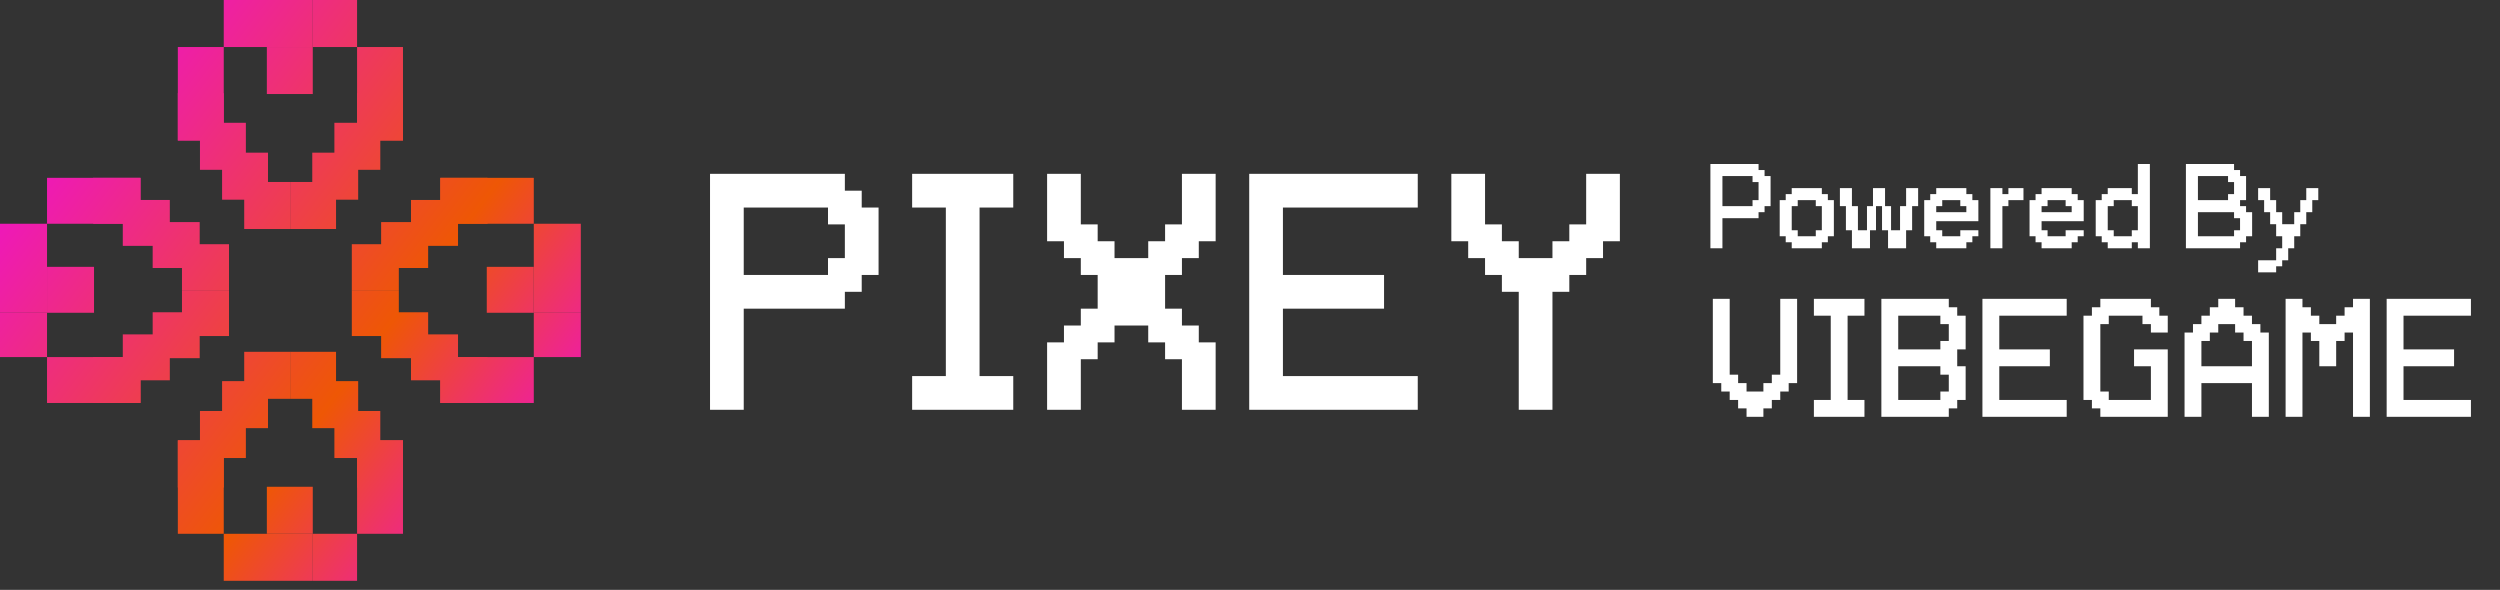 <svg width="178" height="42" viewBox="0 0 178 42" fill="none" xmlns="http://www.w3.org/2000/svg">
<rect x="0" y="0" width="178" height="42" fill="#333333" stroke="none"/>
<path d="M17.388 12.957H20.657V16.305H17.388V12.957Z" fill="url(#paint0_linear_414_498)"/>
<path d="M23.926 12.957H20.657V16.305H23.926V12.957Z" fill="url(#paint1_linear_414_498)"/>
<path d="M15.813 10.87H19.082V14.218H15.813V10.87Z" fill="url(#paint2_linear_414_498)"/>
<path d="M25.502 10.87H22.233V14.218H25.502V10.87Z" fill="url(#paint3_linear_414_498)"/>
<path d="M14.238 8.743H17.506V12.091H14.238V8.743Z" fill="url(#paint4_linear_414_498)"/>
<path d="M27.077 8.743H23.808V12.091H27.077V8.743Z" fill="url(#paint5_linear_414_498)"/>
<path d="M12.662 6.656H15.931V10.004H12.662V6.656Z" fill="url(#paint6_linear_414_498)"/>
<path d="M28.692 6.656H25.423V10.004H28.692V6.656Z" fill="url(#paint7_linear_414_498)"/>
<path d="M12.662 6.656H15.931V10.004H12.662V6.656Z" fill="url(#paint8_linear_414_498)"/>
<path d="M28.692 6.656H25.423V10.004H28.692V6.656Z" fill="url(#paint9_linear_414_498)"/>
<path d="M12.662 3.348H15.931V6.695H12.662V3.348Z" fill="url(#paint10_linear_414_498)"/>
<path d="M15.931 0H19.082V3.348H15.931V0Z" fill="url(#paint11_linear_414_498)"/>
<path d="M19.082 0H22.272V3.348H19.082V0Z" fill="url(#paint12_linear_414_498)"/>
<path d="M22.272 0H25.423V3.348H22.272V0Z" fill="url(#paint13_linear_414_498)"/>
<path d="M19 3.348H22.269V6.695H19V3.348Z" fill="url(#paint14_linear_414_498)"/>
<path d="M28.692 3.348H25.423V6.695H28.692V3.348Z" fill="url(#paint15_linear_414_498)"/>
<path d="M28.396 17.388V20.657H25.049V17.388H28.396Z" fill="url(#paint16_linear_414_498)"/>
<path d="M28.396 23.926V20.657H25.049V23.926H28.396Z" fill="url(#paint17_linear_414_498)"/>
<path d="M30.484 15.813V19.082H27.136V15.813H30.484Z" fill="url(#paint18_linear_414_498)"/>
<path d="M30.484 25.502V22.233H27.136V25.502H30.484Z" fill="url(#paint19_linear_414_498)"/>
<path d="M32.611 14.238V17.506H29.263V14.238L32.611 14.238Z" fill="url(#paint20_linear_414_498)"/>
<path d="M32.611 27.077V23.808H29.263L29.263 27.077H32.611Z" fill="url(#paint21_linear_414_498)"/>
<path d="M34.698 12.662V15.931H31.35V12.662H34.698Z" fill="url(#paint22_linear_414_498)"/>
<path d="M34.698 28.692V25.423H31.35V28.692H34.698Z" fill="url(#paint23_linear_414_498)"/>
<path d="M34.698 12.662V15.931H31.35V12.662H34.698Z" fill="url(#paint24_linear_414_498)"/>
<path d="M34.698 28.692V25.423H31.35V28.692H34.698Z" fill="url(#paint25_linear_414_498)"/>
<path d="M38.006 12.662V15.931H34.658V12.662H38.006Z" fill="url(#paint26_linear_414_498)"/>
<path d="M41.354 15.931V19.082H38.006V15.931H41.354Z" fill="url(#paint27_linear_414_498)"/>
<path d="M41.354 19.082V22.272H38.006V19.082H41.354Z" fill="url(#paint28_linear_414_498)"/>
<path d="M41.354 22.272V25.423H38.006V22.272H41.354Z" fill="url(#paint29_linear_414_498)"/>
<path d="M38.006 19V22.269H34.658V19H38.006Z" fill="url(#paint30_linear_414_498)"/>
<path d="M38.006 28.692V25.423H34.658V28.692H38.006Z" fill="url(#paint31_linear_414_498)"/>
<path d="M17.388 28.396H20.657V25.049H17.388V28.396Z" fill="url(#paint32_linear_414_498)"/>
<path d="M23.926 28.396H20.657V25.049H23.926V28.396Z" fill="url(#paint33_linear_414_498)"/>
<path d="M15.813 30.484H19.082V27.136H15.813V30.484Z" fill="url(#paint34_linear_414_498)"/>
<path d="M25.502 30.484H22.233V27.136H25.502V30.484Z" fill="url(#paint35_linear_414_498)"/>
<path d="M14.238 32.611H17.506V29.263H14.238V32.611Z" fill="url(#paint36_linear_414_498)"/>
<path d="M27.077 32.611H23.808V29.263H27.077V32.611Z" fill="url(#paint37_linear_414_498)"/>
<path d="M12.662 34.698H15.931V31.35H12.662V34.698Z" fill="url(#paint38_linear_414_498)"/>
<path d="M28.692 34.698H25.423V31.35H28.692V34.698Z" fill="url(#paint39_linear_414_498)"/>
<path d="M12.662 34.698H15.931V31.35H12.662V34.698Z" fill="url(#paint40_linear_414_498)"/>
<path d="M28.692 34.698H25.423V31.35H28.692V34.698Z" fill="url(#paint41_linear_414_498)"/>
<path d="M12.662 38.006H15.931V34.658H12.662V38.006Z" fill="url(#paint42_linear_414_498)"/>
<path d="M15.931 41.354H19.082V38.006H15.931V41.354Z" fill="url(#paint43_linear_414_498)"/>
<path d="M19.082 41.354H22.272V38.006H19.082V41.354Z" fill="url(#paint44_linear_414_498)"/>
<path d="M22.272 41.354H25.423V38.006H22.272V41.354Z" fill="url(#paint45_linear_414_498)"/>
<path d="M19 38.006H22.269V34.658H19V38.006Z" fill="url(#paint46_linear_414_498)"/>
<path d="M28.692 38.006H25.423V34.658H28.692V38.006Z" fill="url(#paint47_linear_414_498)"/>
<path d="M12.957 17.388V20.657H16.305V17.388H12.957Z" fill="url(#paint48_linear_414_498)"/>
<path d="M12.957 23.926V20.657H16.305V23.926H12.957Z" fill="url(#paint49_linear_414_498)"/>
<path d="M10.87 15.813V19.082H14.218L14.218 15.813H10.87Z" fill="url(#paint50_linear_414_498)"/>
<path d="M10.87 25.502V22.233H14.218V25.502H10.87Z" fill="url(#paint51_linear_414_498)"/>
<path d="M8.743 14.238V17.506H12.091L12.091 14.238H8.743Z" fill="url(#paint52_linear_414_498)"/>
<path d="M8.743 27.077L8.743 23.808H12.091V27.077H8.743Z" fill="url(#paint53_linear_414_498)"/>
<path d="M6.656 12.662V15.931H10.004V12.662H6.656Z" fill="url(#paint54_linear_414_498)"/>
<path d="M6.656 28.692V25.423H10.004L10.004 28.692H6.656Z" fill="url(#paint55_linear_414_498)"/>
<path d="M6.656 12.662V15.931H10.004V12.662H6.656Z" fill="url(#paint56_linear_414_498)"/>
<path d="M6.656 28.692V25.423H10.004L10.004 28.692H6.656Z" fill="url(#paint57_linear_414_498)"/>
<path d="M3.348 12.662L3.348 15.931H6.695V12.662H3.348Z" fill="url(#paint58_linear_414_498)"/>
<path d="M1.39446e-07 15.931L1.72157e-09 19.082H3.348V15.931H1.39446e-07Z" fill="url(#paint59_linear_414_498)"/>
<path d="M1.72157e-09 19.082L0 22.272H3.348V19.082H1.72157e-09Z" fill="url(#paint60_linear_414_498)"/>
<path d="M0 22.272L1.72157e-09 25.423H3.348V22.272H0Z" fill="url(#paint61_linear_414_498)"/>
<path d="M3.348 19V22.269H6.695V19H3.348Z" fill="url(#paint62_linear_414_498)"/>
<path d="M3.348 28.692V25.423H6.695L6.695 28.692H3.348Z" fill="url(#paint63_linear_414_498)"/>
<path d="M50.554 29.177V12.377H60.154V13.577H61.354V14.777H62.554V19.577H61.354V20.777H60.154V21.977H52.954V29.177H50.554ZM52.954 19.577H58.954V18.377H60.154V15.977H58.954V14.777H52.954V19.577ZM64.944 29.177V26.777H67.344V14.777H64.944V12.377H72.144V14.777H69.744V26.777H72.144V29.177H64.944ZM84.154 29.177V25.577H82.954V24.377H81.754V23.177H79.354V24.377H78.154V25.577H76.954V29.177H74.554V24.377H75.754V23.177H76.954V21.977H78.154V19.577H76.954V18.377H75.754V17.177H74.554V12.377H76.954V15.977H78.154V17.177H79.354V18.377H81.754V17.177H82.954V15.977H84.154V12.377H86.554V17.177H85.354V18.377H84.154V19.577H82.954V21.977H84.154V23.177H85.354V24.377H86.554V29.177H84.154ZM100.944 29.177H88.944V12.377H100.944V14.777H91.344V19.577H98.544V21.977H91.344V26.777H100.944V29.177ZM108.135 29.177V20.777H106.935V19.577H105.735V18.377H104.535V17.177H103.335V12.377H105.735V15.977H106.935V17.177H108.135V18.377H110.535V17.177H111.735V15.977H112.935V12.377H115.335V17.177H114.135V18.377H112.935V19.577H111.735V20.777H110.535V29.177H108.135Z" fill="white"/>
<path d="M122.637 17.677H121.781V11.677H125.209V12.107H125.637V12.535H126.065V14.677H125.637V15.107H125.209V15.535H122.637V17.677ZM122.637 14.677H124.781V14.249H125.209V12.963H124.781V12.535H122.637V14.677ZM129.715 17.677H127.571V17.249H127.143V16.821H126.715V14.249H127.143V13.821H127.571V13.394H129.715V13.821H130.143V14.249H130.571V16.821H130.143V17.249H129.715V17.677ZM127.998 16.821H129.284V16.394H129.715V14.677H129.284V14.249H127.998V14.677H127.571V16.394H127.998V16.821ZM133.143 17.677H131.857V16.394H131.429V14.677H131.001V13.394H131.857V14.677H132.284V16.394H132.929V14.677H133.357V13.394H134.215V14.677H134.643V16.394H135.284V14.677H135.715V13.394H136.571V14.677H136.143V16.394H135.715V17.677H134.429V16.394H134.001V14.677H133.571V16.394H133.143V17.677ZM140.004 17.677H137.86V17.249H137.432V16.821H137.004V14.249H137.432V13.821H137.86V13.394H140.004V13.821H140.432V14.249H140.86V15.749H137.86V16.394H138.287V16.821H139.573V16.394H140.86V16.821H140.432V17.249H140.004V17.677ZM137.86 15.107H140.004V14.677H139.573V14.249H138.287V14.677H137.86V15.107ZM142.571 17.677H141.715V13.394H142.571V13.821H142.998V13.394H144.071V14.249H142.998V14.677H142.571V17.677ZM147.504 17.677H145.36V17.249H144.932V16.821H144.504V14.249H144.932V13.821H145.36V13.394H147.504V13.821H147.932V14.249H148.36V15.749H145.36V16.394H145.787V16.821H147.073V16.394H148.36V16.821H147.932V17.249H147.504V17.677ZM145.36 15.107H147.504V14.677H147.073V14.249H145.787V14.677H145.36V15.107ZM151.784 17.677H150.071V17.249H149.643V16.821H149.215V14.249H149.643V13.821H150.071V13.394H151.784V13.821H152.215V11.677H153.071V17.677H152.215V17.249H151.784V17.677ZM150.498 16.821H151.784V16.394H152.215V14.677H151.784V14.249H150.498V14.677H150.071V16.394H150.498V16.821ZM159.492 17.677H155.637V11.677H159.065V12.107H159.492V12.535H159.92V14.249H159.492V14.677H159.92V15.107H160.351V16.821H159.92V17.249H159.492V17.677ZM156.492 14.249H158.637V13.821H159.065V12.963H158.637V12.535H156.492V14.249ZM156.492 16.821H159.065V16.394H159.492V15.535H159.065V15.107H156.492V16.821ZM162.062 19.391H160.779V18.532H162.062V17.677H162.492V16.821H162.062V15.963H161.634V15.107H161.206V14.249H160.779V13.394H161.634V14.249H162.062V15.107H162.492V15.963H163.348V15.107H163.779V14.249H164.206V13.394H165.062V14.249H164.634V15.107H164.206V15.963H163.779V16.821H163.348V17.677H162.92V18.532H162.492V18.96H162.062V19.391Z" fill="white"/>
<path d="M126.754 26.677V21.277H127.954V27.277H127.354V27.877H126.754V28.477H126.154V29.077H125.554V29.677H124.354V29.077H123.754V28.477H123.154V27.877H122.554V27.277H121.954V21.277H123.154V26.677H123.754V27.277H124.354V27.877H125.554V27.277H126.154V26.677H126.754ZM129.149 29.677V28.477H130.349V22.477H129.149V21.277H132.749V22.477H131.549V28.477H132.749V29.677H129.149ZM138.754 29.677H133.954V21.277H138.754V21.877H139.354V22.477H139.954V24.877H139.354V26.077H139.954V28.477H139.354V29.077H138.754V29.677ZM135.154 28.477H138.154V27.877H138.754V26.677H138.154V26.077H135.154V28.477ZM135.154 24.877H138.154V24.277H138.754V23.077H138.154V22.477H135.154V24.877ZM147.149 29.677H141.149V21.277H147.149V22.477H142.349V24.877H145.949V26.077H142.349V28.477H147.149V29.677ZM151.944 26.077V24.877H154.344V29.677H149.544V29.077H148.944V28.477H148.344V22.477H148.944V21.877H149.544V21.277H153.144V21.877H153.744V22.477H154.344V23.677H153.144V23.077H152.544V22.477H150.144V23.077H149.544V27.877H150.144V28.477H153.144V26.077H151.944ZM160.34 29.677V27.277H156.74V29.677H155.54V23.677H156.14V23.077H156.74V22.477H157.34V21.877H157.94V21.277H159.14V21.877H159.74V22.477H160.34V23.077H160.94V23.677H161.54V29.677H160.34ZM156.74 26.077H160.34V24.277H159.74V23.677H159.14V23.077H157.94V23.677H157.34V24.277H156.74V26.077ZM167.535 29.677V23.677H166.935V24.277H166.335V26.077H165.135V24.277H164.535V23.677H163.935V29.677H162.735V21.277H163.935V21.877H164.535V22.477H165.135V23.077H166.335V22.477H166.935V21.877H167.535V21.277H168.735V29.677H167.535ZM175.93 29.677H169.93V21.277H175.93V22.477H171.13V24.877H174.73V26.077H171.13V28.477H175.93V29.677Z" fill="white"/>
<defs>
<linearGradient id="paint0_linear_414_498" x1="-6.5" y1="7.5" x2="37.5" y2="41" gradientUnits="userSpaceOnUse">
<stop stop-color="#EE00FF"/>
<stop offset="0.664" stop-color="#EE5705"/>
<stop offset="1" stop-color="#EE05E7"/>
</linearGradient>
<linearGradient id="paint1_linear_414_498" x1="-6.5" y1="7.5" x2="37.5" y2="41" gradientUnits="userSpaceOnUse">
<stop stop-color="#EE00FF"/>
<stop offset="0.664" stop-color="#EE5705"/>
<stop offset="1" stop-color="#EE05E7"/>
</linearGradient>
<linearGradient id="paint2_linear_414_498" x1="-6.5" y1="7.5" x2="37.5" y2="41" gradientUnits="userSpaceOnUse">
<stop stop-color="#EE00FF"/>
<stop offset="0.664" stop-color="#EE5705"/>
<stop offset="1" stop-color="#EE05E7"/>
</linearGradient>
<linearGradient id="paint3_linear_414_498" x1="-6.5" y1="7.5" x2="37.5" y2="41" gradientUnits="userSpaceOnUse">
<stop stop-color="#EE00FF"/>
<stop offset="0.664" stop-color="#EE5705"/>
<stop offset="1" stop-color="#EE05E7"/>
</linearGradient>
<linearGradient id="paint4_linear_414_498" x1="-6.5" y1="7.5" x2="37.5" y2="41" gradientUnits="userSpaceOnUse">
<stop stop-color="#EE00FF"/>
<stop offset="0.664" stop-color="#EE5705"/>
<stop offset="1" stop-color="#EE05E7"/>
</linearGradient>
<linearGradient id="paint5_linear_414_498" x1="-6.5" y1="7.5" x2="37.5" y2="41" gradientUnits="userSpaceOnUse">
<stop stop-color="#EE00FF"/>
<stop offset="0.664" stop-color="#EE5705"/>
<stop offset="1" stop-color="#EE05E7"/>
</linearGradient>
<linearGradient id="paint6_linear_414_498" x1="-6.5" y1="7.5" x2="37.5" y2="41" gradientUnits="userSpaceOnUse">
<stop stop-color="#EE00FF"/>
<stop offset="0.664" stop-color="#EE5705"/>
<stop offset="1" stop-color="#EE05E7"/>
</linearGradient>
<linearGradient id="paint7_linear_414_498" x1="-6.5" y1="7.5" x2="37.5" y2="41" gradientUnits="userSpaceOnUse">
<stop stop-color="#EE00FF"/>
<stop offset="0.664" stop-color="#EE5705"/>
<stop offset="1" stop-color="#EE05E7"/>
</linearGradient>
<linearGradient id="paint8_linear_414_498" x1="-6.5" y1="7.5" x2="37.5" y2="41" gradientUnits="userSpaceOnUse">
<stop stop-color="#EE00FF"/>
<stop offset="0.664" stop-color="#EE5705"/>
<stop offset="1" stop-color="#EE05E7"/>
</linearGradient>
<linearGradient id="paint9_linear_414_498" x1="-6.5" y1="7.5" x2="37.5" y2="41" gradientUnits="userSpaceOnUse">
<stop stop-color="#EE00FF"/>
<stop offset="0.664" stop-color="#EE5705"/>
<stop offset="1" stop-color="#EE05E7"/>
</linearGradient>
<linearGradient id="paint10_linear_414_498" x1="-6.5" y1="7.5" x2="37.5" y2="41" gradientUnits="userSpaceOnUse">
<stop stop-color="#EE00FF"/>
<stop offset="0.664" stop-color="#EE5705"/>
<stop offset="1" stop-color="#EE05E7"/>
</linearGradient>
<linearGradient id="paint11_linear_414_498" x1="-6.5" y1="7.5" x2="37.5" y2="41" gradientUnits="userSpaceOnUse">
<stop stop-color="#EE00FF"/>
<stop offset="0.664" stop-color="#EE5705"/>
<stop offset="1" stop-color="#EE05E7"/>
</linearGradient>
<linearGradient id="paint12_linear_414_498" x1="-6.5" y1="7.5" x2="37.5" y2="41" gradientUnits="userSpaceOnUse">
<stop stop-color="#EE00FF"/>
<stop offset="0.664" stop-color="#EE5705"/>
<stop offset="1" stop-color="#EE05E7"/>
</linearGradient>
<linearGradient id="paint13_linear_414_498" x1="-6.5" y1="7.5" x2="37.5" y2="41" gradientUnits="userSpaceOnUse">
<stop stop-color="#EE00FF"/>
<stop offset="0.664" stop-color="#EE5705"/>
<stop offset="1" stop-color="#EE05E7"/>
</linearGradient>
<linearGradient id="paint14_linear_414_498" x1="-6.5" y1="7.5" x2="37.5" y2="41" gradientUnits="userSpaceOnUse">
<stop stop-color="#EE00FF"/>
<stop offset="0.664" stop-color="#EE5705"/>
<stop offset="1" stop-color="#EE05E7"/>
</linearGradient>
<linearGradient id="paint15_linear_414_498" x1="-6.5" y1="7.5" x2="37.5" y2="41" gradientUnits="userSpaceOnUse">
<stop stop-color="#EE00FF"/>
<stop offset="0.664" stop-color="#EE5705"/>
<stop offset="1" stop-color="#EE05E7"/>
</linearGradient>
<linearGradient id="paint16_linear_414_498" x1="-6.5" y1="7.5" x2="37.5" y2="41" gradientUnits="userSpaceOnUse">
<stop stop-color="#EE00FF"/>
<stop offset="0.664" stop-color="#EE5705"/>
<stop offset="1" stop-color="#EE05E7"/>
</linearGradient>
<linearGradient id="paint17_linear_414_498" x1="-6.5" y1="7.5" x2="37.5" y2="41" gradientUnits="userSpaceOnUse">
<stop stop-color="#EE00FF"/>
<stop offset="0.664" stop-color="#EE5705"/>
<stop offset="1" stop-color="#EE05E7"/>
</linearGradient>
<linearGradient id="paint18_linear_414_498" x1="-6.5" y1="7.5" x2="37.5" y2="41" gradientUnits="userSpaceOnUse">
<stop stop-color="#EE00FF"/>
<stop offset="0.664" stop-color="#EE5705"/>
<stop offset="1" stop-color="#EE05E7"/>
</linearGradient>
<linearGradient id="paint19_linear_414_498" x1="-6.5" y1="7.5" x2="37.5" y2="41" gradientUnits="userSpaceOnUse">
<stop stop-color="#EE00FF"/>
<stop offset="0.664" stop-color="#EE5705"/>
<stop offset="1" stop-color="#EE05E7"/>
</linearGradient>
<linearGradient id="paint20_linear_414_498" x1="-6.5" y1="7.5" x2="37.5" y2="41" gradientUnits="userSpaceOnUse">
<stop stop-color="#EE00FF"/>
<stop offset="0.664" stop-color="#EE5705"/>
<stop offset="1" stop-color="#EE05E7"/>
</linearGradient>
<linearGradient id="paint21_linear_414_498" x1="-6.5" y1="7.5" x2="37.5" y2="41" gradientUnits="userSpaceOnUse">
<stop stop-color="#EE00FF"/>
<stop offset="0.664" stop-color="#EE5705"/>
<stop offset="1" stop-color="#EE05E7"/>
</linearGradient>
<linearGradient id="paint22_linear_414_498" x1="-6.5" y1="7.5" x2="37.5" y2="41" gradientUnits="userSpaceOnUse">
<stop stop-color="#EE00FF"/>
<stop offset="0.664" stop-color="#EE5705"/>
<stop offset="1" stop-color="#EE05E7"/>
</linearGradient>
<linearGradient id="paint23_linear_414_498" x1="-6.5" y1="7.5" x2="37.5" y2="41" gradientUnits="userSpaceOnUse">
<stop stop-color="#EE00FF"/>
<stop offset="0.664" stop-color="#EE5705"/>
<stop offset="1" stop-color="#EE05E7"/>
</linearGradient>
<linearGradient id="paint24_linear_414_498" x1="-6.5" y1="7.5" x2="37.5" y2="41" gradientUnits="userSpaceOnUse">
<stop stop-color="#EE00FF"/>
<stop offset="0.664" stop-color="#EE5705"/>
<stop offset="1" stop-color="#EE05E7"/>
</linearGradient>
<linearGradient id="paint25_linear_414_498" x1="-6.5" y1="7.5" x2="37.5" y2="41" gradientUnits="userSpaceOnUse">
<stop stop-color="#EE00FF"/>
<stop offset="0.664" stop-color="#EE5705"/>
<stop offset="1" stop-color="#EE05E7"/>
</linearGradient>
<linearGradient id="paint26_linear_414_498" x1="-6.5" y1="7.5" x2="37.5" y2="41" gradientUnits="userSpaceOnUse">
<stop stop-color="#EE00FF"/>
<stop offset="0.664" stop-color="#EE5705"/>
<stop offset="1" stop-color="#EE05E7"/>
</linearGradient>
<linearGradient id="paint27_linear_414_498" x1="-6.5" y1="7.5" x2="37.5" y2="41" gradientUnits="userSpaceOnUse">
<stop stop-color="#EE00FF"/>
<stop offset="0.664" stop-color="#EE5705"/>
<stop offset="1" stop-color="#EE05E7"/>
</linearGradient>
<linearGradient id="paint28_linear_414_498" x1="-6.5" y1="7.5" x2="37.5" y2="41" gradientUnits="userSpaceOnUse">
<stop stop-color="#EE00FF"/>
<stop offset="0.664" stop-color="#EE5705"/>
<stop offset="1" stop-color="#EE05E7"/>
</linearGradient>
<linearGradient id="paint29_linear_414_498" x1="-6.5" y1="7.5" x2="37.5" y2="41" gradientUnits="userSpaceOnUse">
<stop stop-color="#EE00FF"/>
<stop offset="0.664" stop-color="#EE5705"/>
<stop offset="1" stop-color="#EE05E7"/>
</linearGradient>
<linearGradient id="paint30_linear_414_498" x1="-6.5" y1="7.5" x2="37.5" y2="41" gradientUnits="userSpaceOnUse">
<stop stop-color="#EE00FF"/>
<stop offset="0.664" stop-color="#EE5705"/>
<stop offset="1" stop-color="#EE05E7"/>
</linearGradient>
<linearGradient id="paint31_linear_414_498" x1="-6.5" y1="7.5" x2="37.5" y2="41" gradientUnits="userSpaceOnUse">
<stop stop-color="#EE00FF"/>
<stop offset="0.664" stop-color="#EE5705"/>
<stop offset="1" stop-color="#EE05E7"/>
</linearGradient>
<linearGradient id="paint32_linear_414_498" x1="-6.5" y1="7.5" x2="37.5" y2="41" gradientUnits="userSpaceOnUse">
<stop stop-color="#EE00FF"/>
<stop offset="0.664" stop-color="#EE5705"/>
<stop offset="1" stop-color="#EE05E7"/>
</linearGradient>
<linearGradient id="paint33_linear_414_498" x1="-6.5" y1="7.5" x2="37.5" y2="41" gradientUnits="userSpaceOnUse">
<stop stop-color="#EE00FF"/>
<stop offset="0.664" stop-color="#EE5705"/>
<stop offset="1" stop-color="#EE05E7"/>
</linearGradient>
<linearGradient id="paint34_linear_414_498" x1="-6.5" y1="7.5" x2="37.5" y2="41" gradientUnits="userSpaceOnUse">
<stop stop-color="#EE00FF"/>
<stop offset="0.664" stop-color="#EE5705"/>
<stop offset="1" stop-color="#EE05E7"/>
</linearGradient>
<linearGradient id="paint35_linear_414_498" x1="-6.5" y1="7.5" x2="37.5" y2="41" gradientUnits="userSpaceOnUse">
<stop stop-color="#EE00FF"/>
<stop offset="0.664" stop-color="#EE5705"/>
<stop offset="1" stop-color="#EE05E7"/>
</linearGradient>
<linearGradient id="paint36_linear_414_498" x1="-6.5" y1="7.5" x2="37.5" y2="41" gradientUnits="userSpaceOnUse">
<stop stop-color="#EE00FF"/>
<stop offset="0.664" stop-color="#EE5705"/>
<stop offset="1" stop-color="#EE05E7"/>
</linearGradient>
<linearGradient id="paint37_linear_414_498" x1="-6.5" y1="7.5" x2="37.5" y2="41" gradientUnits="userSpaceOnUse">
<stop stop-color="#EE00FF"/>
<stop offset="0.664" stop-color="#EE5705"/>
<stop offset="1" stop-color="#EE05E7"/>
</linearGradient>
<linearGradient id="paint38_linear_414_498" x1="-6.5" y1="7.5" x2="37.5" y2="41" gradientUnits="userSpaceOnUse">
<stop stop-color="#EE00FF"/>
<stop offset="0.664" stop-color="#EE5705"/>
<stop offset="1" stop-color="#EE05E7"/>
</linearGradient>
<linearGradient id="paint39_linear_414_498" x1="-6.5" y1="7.5" x2="37.5" y2="41" gradientUnits="userSpaceOnUse">
<stop stop-color="#EE00FF"/>
<stop offset="0.664" stop-color="#EE5705"/>
<stop offset="1" stop-color="#EE05E7"/>
</linearGradient>
<linearGradient id="paint40_linear_414_498" x1="-6.5" y1="7.5" x2="37.5" y2="41" gradientUnits="userSpaceOnUse">
<stop stop-color="#EE00FF"/>
<stop offset="0.664" stop-color="#EE5705"/>
<stop offset="1" stop-color="#EE05E7"/>
</linearGradient>
<linearGradient id="paint41_linear_414_498" x1="-6.5" y1="7.5" x2="37.5" y2="41" gradientUnits="userSpaceOnUse">
<stop stop-color="#EE00FF"/>
<stop offset="0.664" stop-color="#EE5705"/>
<stop offset="1" stop-color="#EE05E7"/>
</linearGradient>
<linearGradient id="paint42_linear_414_498" x1="-6.5" y1="7.5" x2="37.5" y2="41" gradientUnits="userSpaceOnUse">
<stop stop-color="#EE00FF"/>
<stop offset="0.664" stop-color="#EE5705"/>
<stop offset="1" stop-color="#EE05E7"/>
</linearGradient>
<linearGradient id="paint43_linear_414_498" x1="-6.5" y1="7.5" x2="37.5" y2="41" gradientUnits="userSpaceOnUse">
<stop stop-color="#EE00FF"/>
<stop offset="0.664" stop-color="#EE5705"/>
<stop offset="1" stop-color="#EE05E7"/>
</linearGradient>
<linearGradient id="paint44_linear_414_498" x1="-6.5" y1="7.5" x2="37.5" y2="41" gradientUnits="userSpaceOnUse">
<stop stop-color="#EE00FF"/>
<stop offset="0.664" stop-color="#EE5705"/>
<stop offset="1" stop-color="#EE05E7"/>
</linearGradient>
<linearGradient id="paint45_linear_414_498" x1="-6.5" y1="7.5" x2="37.5" y2="41" gradientUnits="userSpaceOnUse">
<stop stop-color="#EE00FF"/>
<stop offset="0.664" stop-color="#EE5705"/>
<stop offset="1" stop-color="#EE05E7"/>
</linearGradient>
<linearGradient id="paint46_linear_414_498" x1="-6.5" y1="7.5" x2="37.5" y2="41" gradientUnits="userSpaceOnUse">
<stop stop-color="#EE00FF"/>
<stop offset="0.664" stop-color="#EE5705"/>
<stop offset="1" stop-color="#EE05E7"/>
</linearGradient>
<linearGradient id="paint47_linear_414_498" x1="-6.5" y1="7.5" x2="37.5" y2="41" gradientUnits="userSpaceOnUse">
<stop stop-color="#EE00FF"/>
<stop offset="0.664" stop-color="#EE5705"/>
<stop offset="1" stop-color="#EE05E7"/>
</linearGradient>
<linearGradient id="paint48_linear_414_498" x1="-6.5" y1="7.5" x2="37.5" y2="41" gradientUnits="userSpaceOnUse">
<stop stop-color="#EE00FF"/>
<stop offset="0.664" stop-color="#EE5705"/>
<stop offset="1" stop-color="#EE05E7"/>
</linearGradient>
<linearGradient id="paint49_linear_414_498" x1="-6.5" y1="7.5" x2="37.5" y2="41" gradientUnits="userSpaceOnUse">
<stop stop-color="#EE00FF"/>
<stop offset="0.664" stop-color="#EE5705"/>
<stop offset="1" stop-color="#EE05E7"/>
</linearGradient>
<linearGradient id="paint50_linear_414_498" x1="-6.5" y1="7.5" x2="37.5" y2="41" gradientUnits="userSpaceOnUse">
<stop stop-color="#EE00FF"/>
<stop offset="0.664" stop-color="#EE5705"/>
<stop offset="1" stop-color="#EE05E7"/>
</linearGradient>
<linearGradient id="paint51_linear_414_498" x1="-6.5" y1="7.5" x2="37.5" y2="41" gradientUnits="userSpaceOnUse">
<stop stop-color="#EE00FF"/>
<stop offset="0.664" stop-color="#EE5705"/>
<stop offset="1" stop-color="#EE05E7"/>
</linearGradient>
<linearGradient id="paint52_linear_414_498" x1="-6.5" y1="7.5" x2="37.5" y2="41" gradientUnits="userSpaceOnUse">
<stop stop-color="#EE00FF"/>
<stop offset="0.664" stop-color="#EE5705"/>
<stop offset="1" stop-color="#EE05E7"/>
</linearGradient>
<linearGradient id="paint53_linear_414_498" x1="-6.5" y1="7.5" x2="37.5" y2="41" gradientUnits="userSpaceOnUse">
<stop stop-color="#EE00FF"/>
<stop offset="0.664" stop-color="#EE5705"/>
<stop offset="1" stop-color="#EE05E7"/>
</linearGradient>
<linearGradient id="paint54_linear_414_498" x1="-6.5" y1="7.5" x2="37.5" y2="41" gradientUnits="userSpaceOnUse">
<stop stop-color="#EE00FF"/>
<stop offset="0.664" stop-color="#EE5705"/>
<stop offset="1" stop-color="#EE05E7"/>
</linearGradient>
<linearGradient id="paint55_linear_414_498" x1="-6.5" y1="7.5" x2="37.5" y2="41" gradientUnits="userSpaceOnUse">
<stop stop-color="#EE00FF"/>
<stop offset="0.664" stop-color="#EE5705"/>
<stop offset="1" stop-color="#EE05E7"/>
</linearGradient>
<linearGradient id="paint56_linear_414_498" x1="-6.5" y1="7.5" x2="37.5" y2="41" gradientUnits="userSpaceOnUse">
<stop stop-color="#EE00FF"/>
<stop offset="0.664" stop-color="#EE5705"/>
<stop offset="1" stop-color="#EE05E7"/>
</linearGradient>
<linearGradient id="paint57_linear_414_498" x1="-6.5" y1="7.5" x2="37.5" y2="41" gradientUnits="userSpaceOnUse">
<stop stop-color="#EE00FF"/>
<stop offset="0.664" stop-color="#EE5705"/>
<stop offset="1" stop-color="#EE05E7"/>
</linearGradient>
<linearGradient id="paint58_linear_414_498" x1="-6.5" y1="7.5" x2="37.5" y2="41" gradientUnits="userSpaceOnUse">
<stop stop-color="#EE00FF"/>
<stop offset="0.664" stop-color="#EE5705"/>
<stop offset="1" stop-color="#EE05E7"/>
</linearGradient>
<linearGradient id="paint59_linear_414_498" x1="-6.5" y1="7.5" x2="37.5" y2="41" gradientUnits="userSpaceOnUse">
<stop stop-color="#EE00FF"/>
<stop offset="0.664" stop-color="#EE5705"/>
<stop offset="1" stop-color="#EE05E7"/>
</linearGradient>
<linearGradient id="paint60_linear_414_498" x1="-6.5" y1="7.5" x2="37.5" y2="41" gradientUnits="userSpaceOnUse">
<stop stop-color="#EE00FF"/>
<stop offset="0.664" stop-color="#EE5705"/>
<stop offset="1" stop-color="#EE05E7"/>
</linearGradient>
<linearGradient id="paint61_linear_414_498" x1="-6.5" y1="7.5" x2="37.5" y2="41" gradientUnits="userSpaceOnUse">
<stop stop-color="#EE00FF"/>
<stop offset="0.664" stop-color="#EE5705"/>
<stop offset="1" stop-color="#EE05E7"/>
</linearGradient>
<linearGradient id="paint62_linear_414_498" x1="-6.5" y1="7.5" x2="37.5" y2="41" gradientUnits="userSpaceOnUse">
<stop stop-color="#EE00FF"/>
<stop offset="0.664" stop-color="#EE5705"/>
<stop offset="1" stop-color="#EE05E7"/>
</linearGradient>
<linearGradient id="paint63_linear_414_498" x1="-6.5" y1="7.5" x2="37.5" y2="41" gradientUnits="userSpaceOnUse">
<stop stop-color="#EE00FF"/>
<stop offset="0.664" stop-color="#EE5705"/>
<stop offset="1" stop-color="#EE05E7"/>
</linearGradient>
</defs>
</svg>
